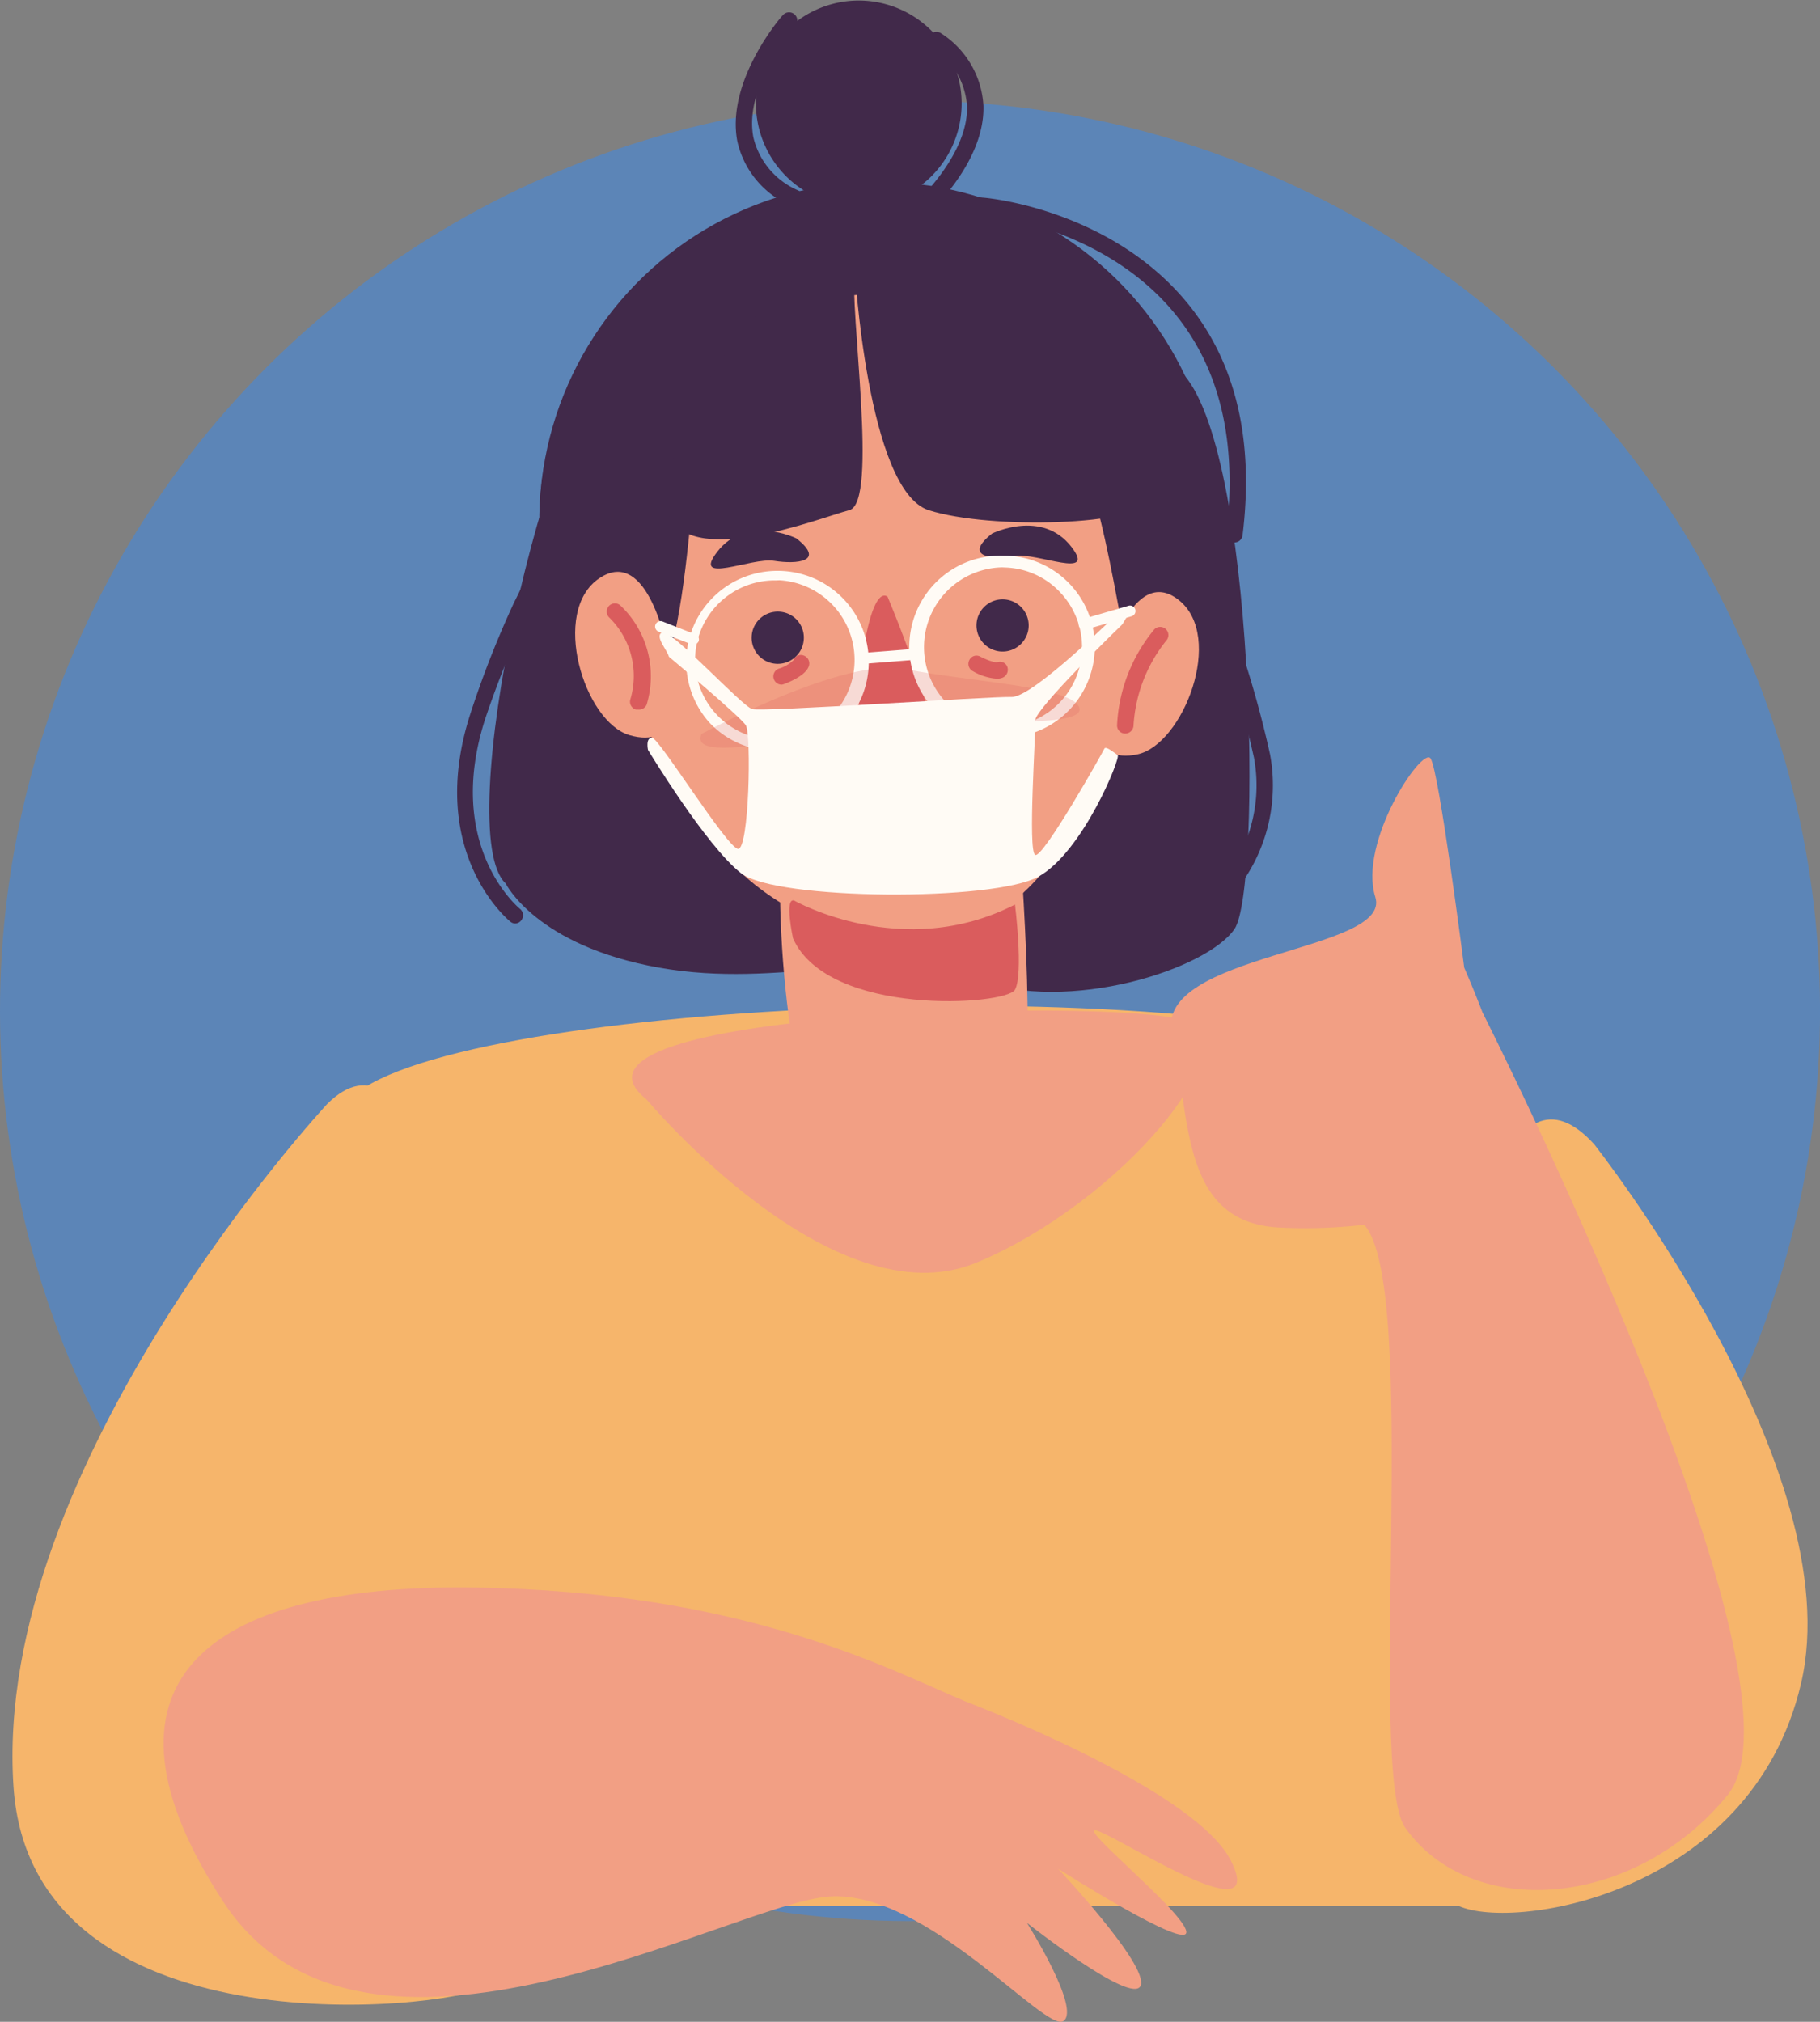 <svg id="Camada_1" data-name="Camada 1" xmlns="http://www.w3.org/2000/svg" viewBox="0 0 119.96 133.24"><rect x="0" y="0" width="119.96" height="133.24" fill="#808080" stroke="none"/><circle cx="100" cy="100" r="59.98" transform="translate(-81.44 66.62) rotate(-45)" style="fill:#5c85b7"/><path d="M60.14,159h83s2.91-47.7-7.66-54.68-60-5.52-70.95.44S60.14,159,60.14,159Z" transform="translate(-40.02 -33.38)" style="fill:#f6b56b"/><path d="M74,94.24a.51.51,0,0,1-.35-.13c-.22-.18-5.54-4.66-2.63-13.68a65.65,65.65,0,0,1,2.89-7.36,26.77,26.77,0,0,0,2.95-11.61.58.58,0,0,1,.56-.52.54.54,0,0,1,.51.56,27.83,27.83,0,0,1-3,12A65.72,65.72,0,0,0,72,80.76c-2.67,8.29,2.09,12.35,2.3,12.52a.54.54,0,0,1,.07.76A.53.53,0,0,1,74,94.24Z" transform="translate(-40.02 -33.38)" style="fill:#41294a"/><path d="M103.4,40.42a6.78,6.78,0,1,1-6.52-7A6.79,6.79,0,0,1,103.4,40.42Z" transform="translate(-40.02 -33.38)" style="fill:#41294a"/><path d="M73.35,91.6s2,4.11,10.12,5.55,14.5-1.5,20.78.78,15.34-.69,17.14-3.33,1.42-31.83-3.53-36.73-30.87-9-36.49-3.25S69.78,88.31,73.35,91.6Z" transform="translate(-40.02 -33.38)" style="fill:#41294a"/><circle cx="97.93" cy="67.73" r="22.36" transform="translate(-52.29 79.45) rotate(-56.93)" style="fill:#41294a"/><path d="M107.11,87.26s1.45,17.41,0,19.35-10.65.48-13.06,0-3.39-19.35-1.94-19.35S106.83,83.38,107.11,87.26Z" transform="translate(-40.02 -33.38)" style="fill:#f29f84"/><path d="M79.68,66.89S80.6,94,99,95.2s18.33-37.06,11.69-40.7S76.29,51.54,79.68,66.89Z" transform="translate(-40.02 -33.38)" style="fill:#f29f84"/><path d="M98.52,72.7s3.5,8.35,2.6,8.91a5.39,5.39,0,0,1-4.25-.16C96.16,80.83,97.09,71.77,98.52,72.7Z" transform="translate(-40.02 -33.38)" style="fill:#da5c5d"/><path d="M93,75.5a1.72,1.72,0,1,1-1.63-1.81A1.71,1.71,0,0,1,93,75.5Z" transform="translate(-40.02 -33.38)" style="fill:#41294a"/><path d="M107.82,74.68a1.72,1.72,0,1,1-1.63-1.8A1.72,1.72,0,0,1,107.82,74.68Z" transform="translate(-40.02 -33.38)" style="fill:#41294a"/><path d="M94.13,52.42s-6.58,3.18-7.83,9.15-.61,21.27-7.58,20.57C78.72,82.14,65.22,51.87,94.13,52.42Z" transform="translate(-40.02 -33.38)" style="fill:#41294a"/><path d="M97.59,52.55c-.59.43,6.79.41,11,5.52s5.22,17.9,5.87,18.14,3.26-15.84-1.37-20.67S101,50.12,97.59,52.55Z" transform="translate(-40.02 -33.38)" style="fill:#41294a"/><path d="M92.37,92.73s7.14,4.06,14.55.26c0,0,.57,4.56,0,5.61s-12.32,1.8-14.63-3.38C92.29,95.22,91.7,92.5,92.37,92.73Z" transform="translate(-40.02 -33.38)" style="fill:#da5c5d"/><path d="M112.89,77.3s1.76-6.8,4.82-4.38S118,82.44,115,83.09,111.22,80.8,112.89,77.3Z" transform="translate(-40.02 -33.38)" style="fill:#f29f84"/><path d="M84,76.21s-1.24-6.9-4.48-4.72-1,9.47,2,10.34S85.36,79.83,84,76.21Z" transform="translate(-40.02 -33.38)" style="fill:#f29f84"/><path d="M105.41,68.54s3.29-1.63,5.23.88c1.7,2.2-2.27.35-3.75.6S103.46,70.09,105.41,68.54Z" transform="translate(-40.02 -33.38)" style="fill:#41294a"/><path d="M92.51,68.86s-3.29-1.62-5.22.89c-1.7,2.21,2.26.35,3.75.59S94.47,70.4,92.51,68.86Z" transform="translate(-40.02 -33.38)" style="fill:#41294a"/><path d="M91.17,82.86h-.23A5.9,5.9,0,0,1,86.78,81a6,6,0,0,1,4.38-10h.23a6,6,0,0,1-.22,12Zm0-11.23A5.25,5.25,0,0,0,91,82.13h.2a5.26,5.26,0,0,0,.19-10.51Z" transform="translate(-40.02 -33.38)" style="fill:#fffbf5"/><path d="M106.07,82h-.22a6,6,0,0,1,.21-12h.23A6,6,0,0,1,106.07,82Zm0-11.23a5.26,5.26,0,0,0-.19,10.51h.2a5.25,5.25,0,0,0,3.85-8.83,5.18,5.18,0,0,0-3.65-1.67Z" transform="translate(-40.02 -33.38)" style="fill:#fffbf5"/><path d="M85.73,75.84a.28.28,0,0,1-.13,0L83.41,75a.36.36,0,0,1,.26-.67l2.19.86a.35.35,0,0,1,.2.47A.36.36,0,0,1,85.73,75.84Z" transform="translate(-40.02 -33.38)" style="fill:#fffbf5"/><path d="M111.47,74.88a.35.35,0,0,1-.34-.26.34.34,0,0,1,.25-.44l3-.87a.36.36,0,1,1,.2.69l-3,.87Z" transform="translate(-40.02 -33.38)" style="fill:#fffbf5"/><path d="M96.35,51S97.18,65.7,101.23,67s14,1,14.51-.64S108,51.84,102.12,49.77C91.78,46.12,82.86,62.93,84,67s10.06.5,12,0S96,53.9,96.35,51Z" transform="translate(-40.02 -33.38)" style="fill:#41294a"/><path d="M86.26,81.75s9.39-5.12,13.44-4.28,11.18,1.13,11.47,2.6-9.07.58-12,.8S85.18,84.13,86.26,81.75Z" transform="translate(-40.02 -33.38)" style="fill:#da5c5d;opacity:0.21"/><path d="M91.53,78.5a.55.55,0,0,1-.5-.35.54.54,0,0,1,.31-.7,2.43,2.43,0,0,0,1-.58.5.5,0,0,1,.68-.28.55.55,0,0,1,.3.72c-.08.23-.41.69-1.62,1.15A.71.71,0,0,1,91.53,78.5Z" transform="translate(-40.02 -33.38)" style="fill:#da5c5d"/><path d="M105.73,78.11a3.68,3.68,0,0,1-1.59-.5.54.54,0,0,1-.23-.73.52.52,0,0,1,.72-.23c.81.41,1.12.38,1.12.37a.52.52,0,0,1,.67.32.57.57,0,0,1-.34.71A1,1,0,0,1,105.73,78.11Z" transform="translate(-40.02 -33.38)" style="fill:#da5c5d"/><path d="M96.77,77.14a.35.35,0,0,1-.35-.33.36.36,0,0,1,.33-.39l3.7-.29a.34.34,0,0,1,.38.33.36.36,0,0,1-.33.39l-3.7.29Z" transform="translate(-40.02 -33.38)" style="fill:#fffbf5"/><path d="M92.39,47a.44.44,0,0,1-.25-.06,6.08,6.08,0,0,1-3.52-4.24c-.76-3.93,2.81-8.14,3-8.32a.54.54,0,0,1,.82.71S89,39,89.68,42.45a5.08,5.08,0,0,0,2.95,3.48.55.55,0,0,1,.24.73A.54.54,0,0,1,92.39,47Z" transform="translate(-40.02 -33.38)" style="fill:#41294a"/><path d="M100.21,48.16A.52.52,0,0,1,99.8,48a.53.53,0,0,1,.06-.76s4-3.39,3.9-6.87a5.08,5.08,0,0,0-2.34-3.92.54.54,0,0,1-.11-.76.55.55,0,0,1,.76-.1,6.07,6.07,0,0,1,2.77,4.76c.11,4-4.1,7.57-4.28,7.72A.57.57,0,0,1,100.21,48.16Z" transform="translate(-40.02 -33.38)" style="fill:#41294a"/><path d="M119.59,93.78a.53.53,0,0,1-.43-.21.55.55,0,0,1,.09-.76,10,10,0,0,0,3.42-9.51,68.23,68.23,0,0,0-2.14-7.55c-1.52-4.71-3.09-9.58-3.12-14.27a.55.55,0,0,1,.54-.55h0a.54.54,0,0,1,.54.54c0,4.53,1.57,9.32,3.07,13.94a69.24,69.24,0,0,1,2.17,7.68,11.11,11.11,0,0,1-3.81,10.58A.59.59,0,0,1,119.59,93.78Z" transform="translate(-40.02 -33.38)" style="fill:#41294a"/><path d="M121.39,69.13h-.07a.55.55,0,0,1-.47-.6c.73-5.95-.4-10.81-3.37-14.45-4.78-5.88-12.77-6.6-12.85-6.6a.54.54,0,0,1,.09-1.08c.35,0,8.53.77,13.6,7,3.16,3.88,4.37,9,3.6,15.26A.54.54,0,0,1,121.39,69.13Z" transform="translate(-40.02 -33.38)" style="fill:#41294a"/><path d="M99.44,90.14c-.57,0-1.18,0-1.74,0a.72.72,0,0,1-.69-.75.75.75,0,0,1,.75-.69,22.11,22.11,0,0,0,3,0,.71.71,0,0,1,.91.44.72.72,0,0,1-.44.92A7.11,7.11,0,0,1,99.44,90.14Z" transform="translate(-40.02 -33.38)" style="fill:#da5c5d"/><path d="M82.08,80.14l-.15,0a.54.54,0,0,1-.36-.68,5.38,5.38,0,0,0-1.4-5.39.55.55,0,0,1,0-.77.54.54,0,0,1,.76,0,6.42,6.42,0,0,1,1.71,6.52A.55.55,0,0,1,82.08,80.14Z" transform="translate(-40.02 -33.38)" style="fill:#da5c5d"/><path d="M114.14,81.72h0a.53.53,0,0,1-.49-.58,10.69,10.69,0,0,1,2.45-6.28.54.54,0,1,1,.78.75,9.89,9.89,0,0,0-2.15,5.62A.55.55,0,0,1,114.14,81.72Z" transform="translate(-40.02 -33.38)" style="fill:#da5c5d"/><path d="M84.11,76.66s4.7,3.93,5.07,4.52.22,8.24-.52,8.14S83.45,82,83,82s-.27.8-.27.8,3.83,6.34,6.14,8.13,16.69,1.87,19.62.21,5.42-7.86,5.2-8-.79-.63-.88-.42-4.06,7.27-4.56,7,.06-8.09,0-8.84S114,74.52,114,74.52l.42-.7-.59-.16s-5.7,5.69-7.13,5.65-16.41,1-17.1.8-5.33-5.27-5.91-5.06S84,76.21,84.11,76.66Z" transform="translate(-40.02 -33.38)" style="fill:#fffbf5"/><path d="M82.64,105.84s12.27,14.68,21.74,10.75,18.33-14.57,13.57-16S75.2,99.94,82.64,105.84Z" transform="translate(-40.02 -33.38)" style="fill:#f29f84"/><path d="M136.53,97.15s-1.66-13-2.22-13.79-4.78,5.53-3.64,9.14-14.62,3.7-13.4,9,.48,12.4,7,12.77,14-1.41,15.53-3.84S136.53,97.15,136.53,97.15Z" transform="translate(-40.02 -33.38)" style="fill:#f29f84"/><path d="M145.09,108.78s16.95,21.45,13.64,35.55S139.3,160.72,136,158.9,133.93,96.56,145.09,108.78Z" transform="translate(-40.02 -33.38)" style="fill:#f6b56b"/><path d="M61.59,106.13s-22.12,23.76-20.68,45C42.09,168.6,69,165.94,72.27,164.28S72.75,95.06,61.59,106.13Z" transform="translate(-40.02 -33.38)" style="fill:#f6b56b"/><path d="M137.8,100.23s22.2,43.92,16.1,51.43S137,160,132.63,153.81c-2.52-3.64,1-35.8-2.72-39.75S136.61,98.16,137.8,100.23Z" transform="translate(-40.02 -33.38)" style="fill:#f29f84"/><path d="M103.64,145.5s15.09,5.7,17.51,10.5-6.55-1.05-8.66-1.92,5.5,5.18,5.72,6.58-8.45-4.13-8.45-4.13,6,6.38,5.44,7.71-7.49-4.14-7.49-4.14,3.58,5.67,2.4,6.47-9-8.6-15.39-8.21-30.74,14.5-40,.32S53.28,137.76,71.2,138,98.66,143.42,103.64,145.5Z" transform="translate(-40.02 -33.38)" style="fill:#f29f84"/></svg>